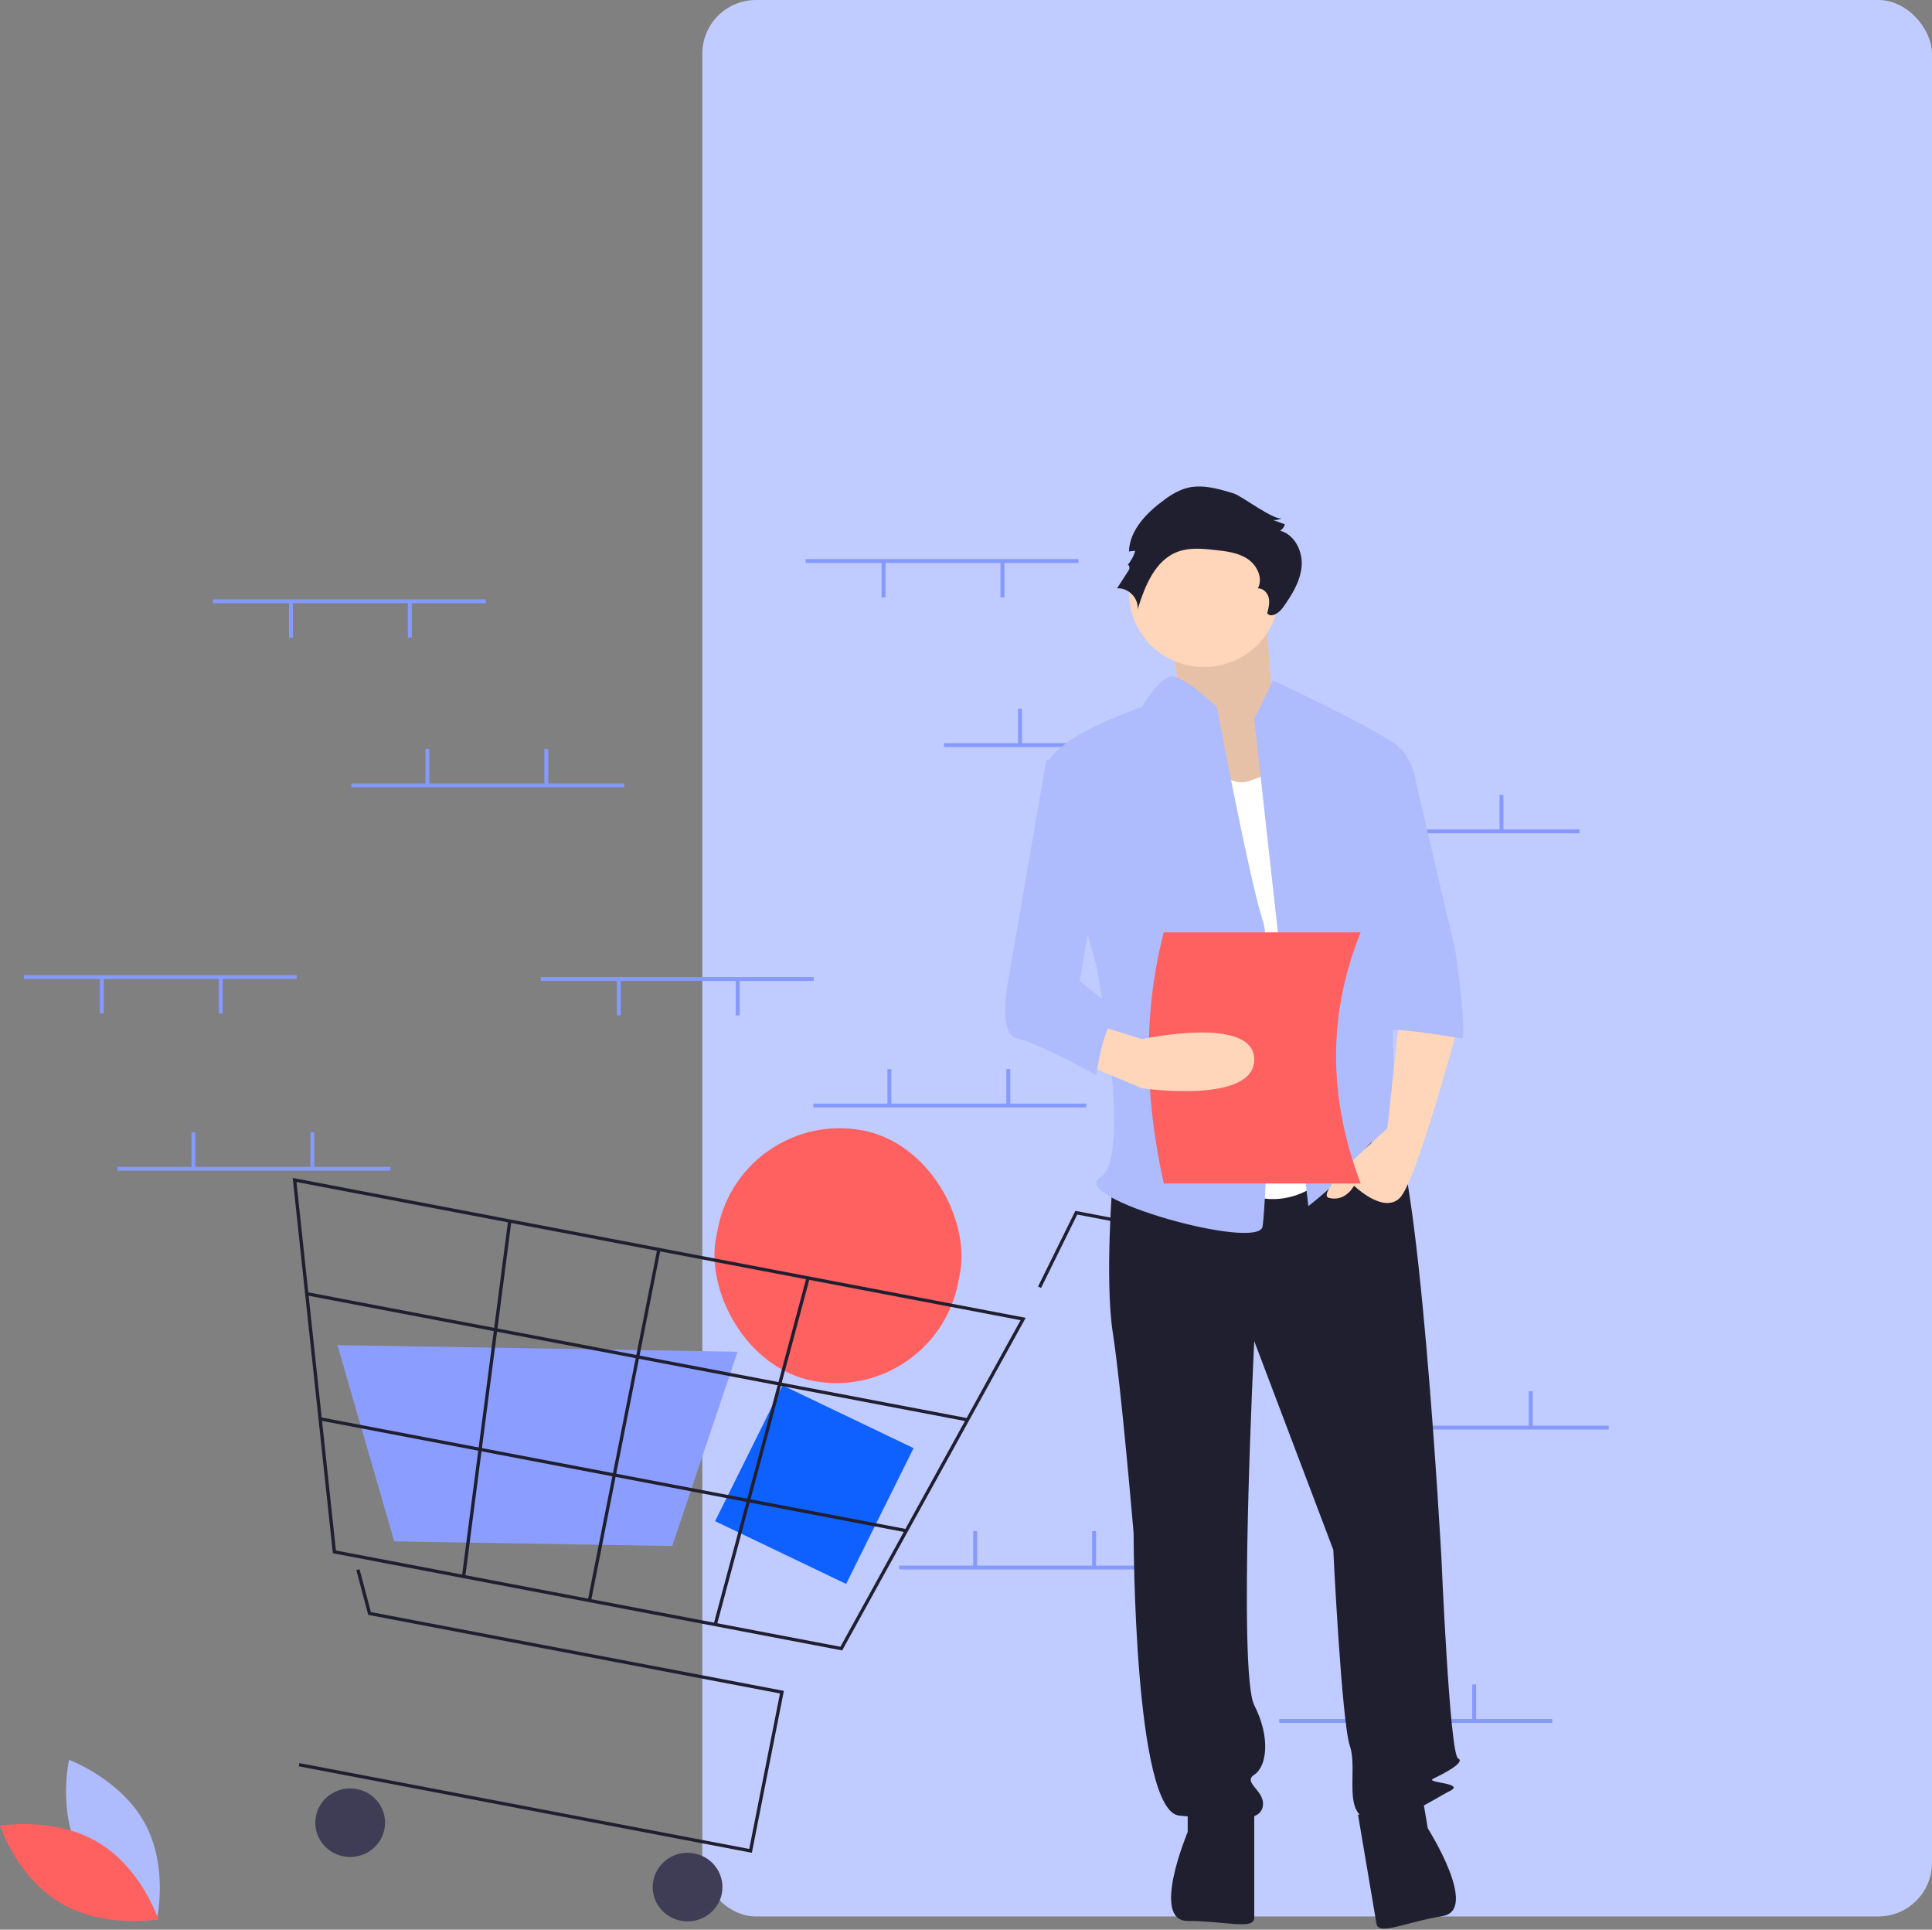 <svg width="720" height="719" viewBox="0 0 720 719" fill="none" xmlns="http://www.w3.org/2000/svg">
<rect x="0" y="0" width="720" height="719" fill="#808080" stroke="none"/>
<rect x="261.728" width="458.272" height="714.089" rx="20" fill="#C0CBFF"/>
<rect width="54.138" height="56.469" transform="matrix(0.902 0.432 -0.445 0.896 291.625 516.202)" fill="#0E60FF"/>
<rect width="91.793" height="95.145" rx="45.897" transform="matrix(0.982 0.187 -0.194 0.981 276.447 412.621)" fill="#FF6060"/>
<path d="M30.246 691.83C39.275 708.296 58.437 715.364 58.437 715.364C58.437 715.364 62.961 695.737 53.932 679.271C44.903 662.806 25.741 655.738 25.741 655.738C25.741 655.738 21.217 675.365 30.246 691.83Z" fill="#AEBBFD"/>
<path d="M36.452 686.414C52.752 696.057 59.03 715.212 59.03 715.212C59.03 715.212 38.879 718.732 22.579 709.088C6.278 699.445 0 680.29 0 680.29C0 680.29 20.151 676.77 36.452 686.414Z" fill="#FF6060"/>
<path d="M401.915 208.333H300.21V209.762H401.915V208.333Z" fill="#8599FF"/>
<path d="M374.31 209.405H372.857V222.62H374.31V209.405Z" fill="#8599FF"/>
<path d="M329.996 209.405H328.543V222.62H329.996V209.405Z" fill="#8599FF"/>
<path d="M453.495 276.911H351.79V278.34H453.495V276.911Z" fill="#8599FF"/>
<path d="M380.848 264.053H379.395V277.269H380.848V264.053Z" fill="#8599FF"/>
<path d="M425.162 264.053H423.71V277.269H425.162V264.053Z" fill="#8599FF"/>
<path d="M588.618 309.057H486.913V310.486H588.618V309.057Z" fill="#8599FF"/>
<path d="M515.971 296.199H514.518V309.415H515.971V296.199Z" fill="#8599FF"/>
<path d="M560.285 296.199H558.832V309.415H560.285V296.199Z" fill="#8599FF"/>
<path d="M578.447 640.519H476.742V641.947H578.447V640.519Z" fill="#8599FF"/>
<path d="M505.801 627.66H504.348V640.876H505.801V627.66Z" fill="#8599FF"/>
<path d="M550.114 627.66H548.661V640.876H550.114V627.66Z" fill="#8599FF"/>
<path d="M404.821 411.21H303.116V412.639H404.821V411.21Z" fill="#8599FF"/>
<path d="M332.175 398.352H330.722V411.567H332.175V398.352Z" fill="#8599FF"/>
<path d="M376.49 398.352H375.037V411.567H376.49V398.352Z" fill="#8599FF"/>
<path d="M436.786 583.37H335.081V584.798H436.786V583.37Z" fill="#8599FF"/>
<path d="M364.14 570.511H362.687V583.727H364.14V570.511Z" fill="#8599FF"/>
<path d="M408.454 570.511H407.001V583.727H408.454V570.511Z" fill="#8599FF"/>
<path d="M599.515 531.222H497.81V532.65H599.515V531.222Z" fill="#8599FF"/>
<path d="M526.868 518.363H525.415V531.579H526.868V518.363Z" fill="#8599FF"/>
<path d="M571.182 518.363H569.729V531.579H571.182V518.363Z" fill="#8599FF"/>
<path d="M280.197 690.363L111.336 658.142L111.572 656.947L279.218 688.937L290.674 630.999L137.224 601.719L132.789 585.025L133.986 584.718L138.224 600.67L292.125 630.036L280.197 690.363Z" fill="#201F30"/>
<path d="M128.024 691.697C135.068 693.042 141.89 688.516 143.259 681.588C144.629 674.661 140.029 667.955 132.984 666.611C125.939 665.267 119.118 669.793 117.748 676.72C116.378 683.648 120.979 690.353 128.024 691.697Z" fill="#3F3D56"/>
<path d="M253.758 715.689C260.803 717.034 267.624 712.508 268.994 705.58C270.364 698.653 265.763 691.947 258.718 690.603C251.674 689.259 244.852 693.785 243.483 700.712C242.113 707.64 246.713 714.345 253.758 715.689Z" fill="#3F3D56"/>
<path d="M455.585 472.801C459.946 473.633 464.169 470.831 465.017 466.543C465.865 462.254 463.017 458.103 458.656 457.271C454.295 456.439 450.072 459.241 449.224 463.529C448.376 467.818 451.224 471.969 455.585 472.801Z" fill="#3F3D56"/>
<path d="M313.847 614.967L124.047 578.75L109.079 438.913L382.241 491.037L381.839 491.766L313.847 614.967ZM125.181 577.727L313.192 613.602L380.349 491.915L110.485 440.421L125.181 577.727Z" fill="#201F30"/>
<path d="M250.524 576.047L146.915 574.327L125.748 501.198L274.863 503.674L274.72 504.1L250.524 576.047Z" fill="#8B9EFF"/>
<path d="M387.976 479.893L386.862 479.363L400.753 451.181L447.385 460.079L447.148 461.274L401.452 452.555L387.976 479.893Z" fill="#201F30"/>
<path d="M360.678 528.45L114.437 481.464L114.201 482.658L360.442 529.645L360.678 528.45Z" fill="#201F30"/>
<path d="M337.875 569.77L119.428 528.087L119.192 529.281L337.639 570.964L337.875 569.77Z" fill="#201F30"/>
<path d="M246.146 465.687L244.931 465.455L219.067 596.261L220.282 596.493L246.146 465.687Z" fill="#201F30"/>
<path d="M300.543 476.028L265.959 605.167L267.156 605.477L301.74 476.338L300.543 476.028Z" fill="#201F30"/>
<path d="M190.574 455.043L189.347 454.89L172.152 587.35L173.38 587.504L190.574 455.043Z" fill="#201F30"/>
<path d="M432.545 226.884C432.545 226.884 443.165 256.605 436.63 261.178C430.095 265.75 458.686 303.093 458.686 303.093L492.996 293.948L474.208 262.702C474.208 262.702 471.757 231.456 471.757 226.884C471.757 222.311 432.545 226.884 432.545 226.884Z" fill="#FFD6BA"/>
<path opacity="0.1" d="M432.545 226.884C432.545 226.884 443.165 256.605 436.63 261.178C430.095 265.75 458.686 303.093 458.686 303.093L492.996 293.948L474.208 262.702C474.208 262.702 471.757 231.456 471.757 226.884C471.757 222.311 432.545 226.884 432.545 226.884Z" fill="black"/>
<path d="M414.72 438.746C414.72 438.746 411.62 476.851 414.72 496.665C417.82 516.48 422.47 571.351 422.47 571.351C422.47 571.351 422.47 674.995 439.52 676.52C456.571 678.044 468.971 679.568 470.521 673.471C472.071 667.375 462.771 664.326 467.421 661.278C472.071 658.229 473.621 647.56 467.421 635.367C461.221 623.173 467.421 499.714 467.421 499.714L496.871 577.447C496.871 577.447 499.971 641.463 503.071 650.609C506.171 659.754 499.971 676.52 510.821 678.044C521.672 679.568 534.072 670.423 540.272 667.375C546.472 664.326 530.972 664.326 534.072 662.802C537.172 661.278 546.472 656.705 543.372 655.181C540.272 653.657 537.172 580.496 537.172 580.496C537.172 580.496 528.647 424.266 517.797 418.17C506.946 412.073 499.971 422.574 499.971 422.574L414.72 438.746Z" fill="#201F30"/>
<path d="M442.62 670.423V682.616C442.62 682.616 428.67 715.762 442.62 715.762C456.57 715.762 467.42 719.197 467.42 714.624V673.471L442.62 670.423Z" fill="#201F30"/>
<path d="M530.057 669.218L532.093 681.246C532.093 681.246 551.39 711.694 537.629 713.943C523.867 716.191 513.738 721.328 512.974 716.817L506.102 676.221L530.057 669.218Z" fill="#201F30"/>
<path d="M441.284 247.539C456.136 251.573 471.508 243.003 475.618 228.399C479.727 213.795 471.019 198.686 456.167 194.652C441.315 190.619 425.944 199.189 421.834 213.793C417.724 228.397 426.432 243.506 441.284 247.539Z" fill="#FFD6BA"/>
<path d="M445.721 272.609C445.721 272.609 453.471 295.472 465.871 290.9L478.271 286.327L499.972 432.649C499.972 432.649 482.921 457.036 458.121 441.794C433.32 426.553 445.721 272.609 445.721 272.609Z" fill="white"/>
<path d="M467.421 268.037L474.396 253.557C474.396 253.557 515.472 272.609 521.672 278.706C527.872 284.803 527.872 293.948 527.872 293.948L517.022 332.053C517.022 332.053 520.122 415.883 520.122 418.931C520.122 421.98 530.972 438.746 523.222 432.649C515.472 426.552 513.922 420.456 507.722 429.601C501.521 438.746 487.571 449.415 487.571 449.415L467.421 268.037Z" fill="#AEBBFD"/>
<path d="M521.672 377.779L517.022 420.456C517.022 420.456 489.121 444.843 495.321 446.367C501.521 447.891 504.621 441.794 504.621 441.794C504.621 441.794 515.472 452.464 521.672 446.367C527.872 440.27 543.372 382.351 543.372 382.351L521.672 377.779Z" fill="#FFD6BA"/>
<path d="M459.817 183.879C453.914 182.051 447.563 180.215 441.648 182.009C438.889 182.966 436.311 184.368 434.02 186.156C427.412 190.913 421.027 197.421 420.72 205.465L423.06 205.229C422.493 207.244 421.477 209.111 420.087 210.693C420.623 209.924 421.233 211.569 420.724 212.357L416.285 219.23C420.498 218.89 424.47 222.974 423.936 227.096C426.655 218.451 430.388 208.704 439.016 205.553C443.367 203.963 448.179 204.424 452.791 204.925C457.046 205.388 461.49 205.934 465.021 208.313C468.552 210.691 470.771 215.518 468.771 219.241C470.741 219.12 472.407 220.9 472.83 222.795C473.254 224.691 472.751 226.656 472.252 228.534C473.794 230.388 476.722 228.334 478.116 226.368C481.39 221.755 484.552 216.756 485.064 211.155C485.577 205.553 482.592 199.256 477.084 197.741C477.956 197.2 478.581 196.347 478.825 195.362L474.388 193.75C475.586 193.903 476.802 193.641 477.826 193.009C475.446 194.488 462.737 184.784 459.817 183.879Z" fill="#201F30"/>
<path d="M453.471 263.464C453.471 263.464 440.853 251.305 436.312 252.05C431.77 252.795 425.57 263.464 425.57 263.464C425.57 263.464 388.37 275.658 389.92 287.851C391.47 300.045 408.52 359.488 408.52 359.488C408.52 359.488 422.47 431.125 410.07 438.746C397.67 446.367 468.971 466.181 470.521 457.036C472.071 447.891 475.171 356.44 470.521 342.722C465.871 329.004 453.471 263.464 453.471 263.464Z" fill="#AEBBFD"/>
<path d="M507.722 287.851H526.888C526.888 287.851 540.272 345.77 541.822 351.867C543.372 357.964 546.472 386.924 544.922 386.924C543.372 386.924 512.372 380.827 512.372 385.399L507.722 287.851Z" fill="#AEBBFD"/>
<path d="M507.072 440.98H433.699C426.539 408.591 425.941 377.298 433.699 347.4H507.072C495.232 376.76 494.492 407.839 507.072 440.98Z" fill="#FF6060"/>
<path d="M403.87 396.347L425.57 405.492C425.57 405.492 467.421 411.589 467.421 394.823C467.421 378.057 425.57 387.202 425.57 387.202L411.619 382.816L403.87 396.347Z" fill="#FFD6BA"/>
<path d="M408.519 278.706L389.919 283.279L375.969 364.061C375.969 364.061 371.319 385.399 379.069 386.924C386.819 388.448 408.519 400.641 408.519 400.641C408.519 400.641 411.619 377.778 417.819 377.778L402.319 365.585L411.619 312.238L408.519 278.706Z" fill="#AEBBFD"/>
<path d="M145.473 434.784H43.768V436.213H145.473V434.784Z" fill="#8599FF"/>
<path d="M72.827 421.925H71.374V435.141H72.827V421.925Z" fill="#8599FF"/>
<path d="M117.142 421.925H115.689V435.141H117.142V421.925Z" fill="#8599FF"/>
<path d="M181.07 223.335H79.365V224.764H181.07V223.335Z" fill="#8599FF"/>
<path d="M153.465 224.406H152.012V237.622H153.465V224.406Z" fill="#8599FF"/>
<path d="M109.151 224.406H107.698V237.622H109.151V224.406Z" fill="#8599FF"/>
<path d="M303.255 364.063H201.55V365.491H303.255V364.063Z" fill="#8599FF"/>
<path d="M275.649 365.134H274.197V378.35H275.649V365.134Z" fill="#8599FF"/>
<path d="M231.335 365.134H229.882V378.35H231.335V365.134Z" fill="#8599FF"/>
<path d="M110.604 363.348H8.899V364.777H110.604V363.348Z" fill="#8599FF"/>
<path d="M82.998 364.42H81.545V377.635H82.998V364.42Z" fill="#8599FF"/>
<path d="M38.683 364.42H37.23V377.635H38.683V364.42Z" fill="#8599FF"/>
<path d="M232.649 291.913H130.944V293.341H232.649V291.913Z" fill="#8599FF"/>
<path d="M160.003 279.054H158.55V292.27H160.003V279.054Z" fill="#8599FF"/>
<path d="M204.318 279.054H202.865V292.27H204.318V279.054Z" fill="#8599FF"/>
</svg>
